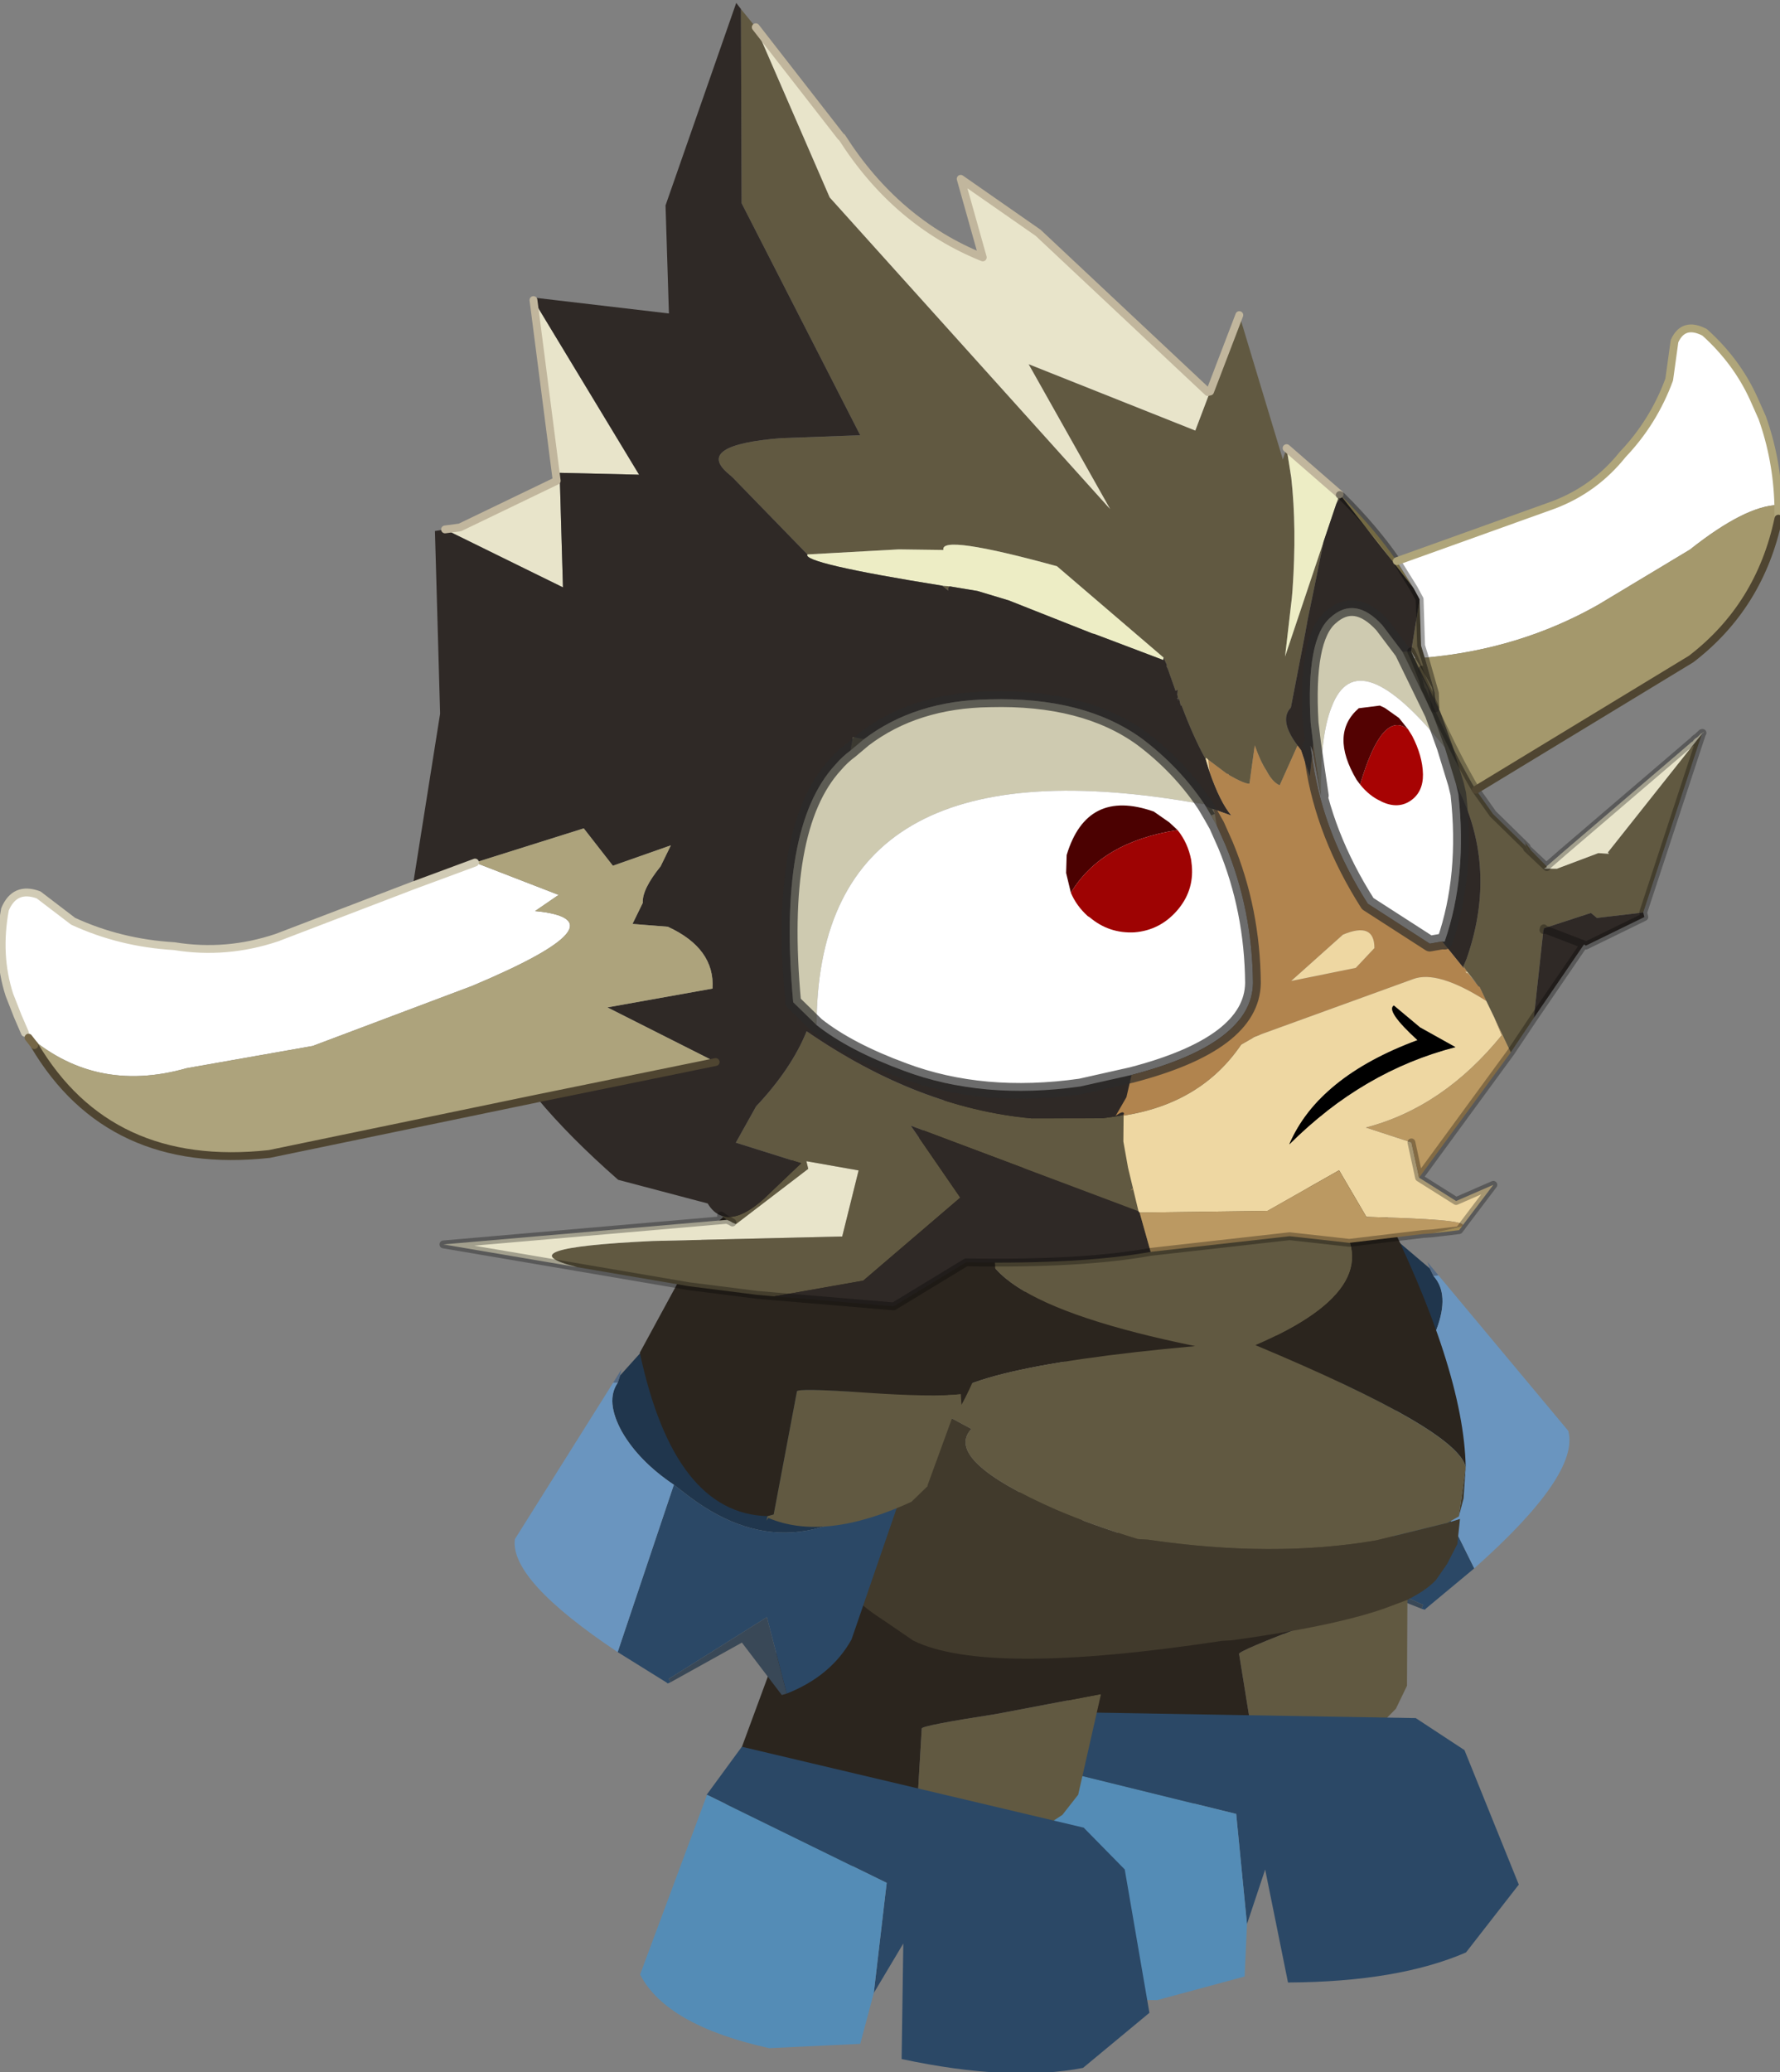 <?xml version="1.0" encoding="UTF-8"?>
<svg version="1.1" viewBox="0 0 17.981 20.923" xmlns="http://www.w3.org/2000/svg" xmlns:cc="http://creativecommons.org/ns#" xmlns:dc="http://purl.org/dc/elements/1.1/" xmlns:rdf="http://www.w3.org/1999/02/22-rdf-syntax-ns#" xmlns:xlink="http://www.w3.org/1999/xlink">
<rect x="0" y="0" width="17.981" height="20.923" fill="#808080" stroke="none"/>
<g transform="translate(-.538 -.404)">
<use transform="matrix(-.116 -.106 -.106 .116 16.795 14.806)" width="25.75" height="24.75" xlink:href="#d"/>
<use transform="matrix(-.164 -.106 -.106 .164 15.25 12.3)" width="21.9" height="20.1" xlink:href="#c"/>
<use transform="matrix(-.132 -.025 -.033 .175 15.35 14.25)" width="25.45" height="27.35" xlink:href="#b"/>
<use transform="matrix(.151 -.026 .021 .12 10.4 17.85)" width="33.45" height="25.95" xlink:href="#a"/>
<use transform="matrix(-.123 -.052 -.07 .164 12.7 15.55)" width="25.45" height="27.35" xlink:href="#b"/>
<use transform="matrix(.154 .007 -.005 .122 7.1 18)" width="33.45" height="25.95" xlink:href="#a"/>
<use transform="matrix(-.126 .025 .027 .133 14.3 9.85)" width="51.2" height="49.75" xlink:href="#f"/>
<use transform="matrix(.092 -.11 .111 .092 5.356 15.955)" width="25.75" height="24.75" xlink:href="#d"/>
<use transform="matrix(.003 -.178 -.178 -.003 10.55 15.85)" width="21.9" height="20.1" xlink:href="#c"/>
<use transform="matrix(.154 -.037 .037 .154 -1.288 2.659)" width="117.95" height="87.1" xlink:href="#e"/>
</g>
<defs>
<g id="d" transform="translate(0 -.05)">
<path d="m15.35 0.35 4.2 0.15q7.9 3.5 5.7 12.4l-1.95 7.25q-10.95-0.9-11.4-10.65l-0.05-1.35q-0.3-2.95 0.55-5.2 0.9-2.25 2.45-2.4l0.5-0.2" fill="#20364d" fill-rule="evenodd"/>
<path d="m14.65 0.3 1.1-0.15-0.4 0.2-0.5 0.2-0.2-0.25" fill="#546a85" fill-rule="evenodd"/>
<path d="m23.3 20.15-11.85 4.5q-2.9 0.55-5.85-1.05l3.25-4.5-7.75-2.5-0.1 0.25-0.2-0.1v-0.1l-0.55-4 11.6-4.5 0.05 1.35q0.45 9.75 11.4 10.65" fill="#2b4866" fill-rule="evenodd"/>
<path d="m0.25 12.65q-0.95-9.05 1.5-10.6l12.9-1.75 0.2 0.25q-1.55 0.15-2.45 2.4-0.85 2.25-0.55 5.2l-11.6 4.5" fill="#6a95bf" fill-rule="evenodd"/>
<path d="m5.6 23.6-0.3-0.2 1.05-4.5-5.35-2.05 0.1-0.25 7.75 2.5-3.25 4.5" fill="#394857" fill-rule="evenodd"/>
</g>
<g id="c">
<path d="m7.65 1.85-0.6-0.05q6.9-3.6 14.45 0l-0.15 0.25 0.55 8.3-5.3 6.15-6.9 3.6q-9.1-2.1-9.15-7.4l0.1-0.35 7-1.2q0.2 0 0-3.85t0-5.45" fill="#2b251e" fill-rule="evenodd"/>
<path d="m7.65 1.85q-0.2 1.6 0 5.45t0 3.85l-7 1.2-0.1 0.35-0.25 0.05 0.15-0.1q-1.3-3.2 1.05-8.1l0.9-0.9h0.05l5.2-1.8" fill="#615941" fill-rule="evenodd"/>
</g>
<g id="b">
<path d="m1.4 12.4 6.7 3.35q4.85 2.25 4.75 2.4l-3.35 7 0.35 0.35-0.1 0.2v-0.2q-4.8-0.8-9.25-5.95l-0.5-1.4 1.4-5.75" fill="#615941" fill-rule="evenodd"/>
<path d="m1.4 12.4-0.5 0.45 9.8-12.85 0.2 0.25 5.95 9.5 8.6 3.8-0.85 12.75q-8.15 2.45-14.75-0.8l-0.35-0.35 3.35-7q0.1-0.15-4.75-2.4l-6.7-3.35" fill="#2b251e" fill-rule="evenodd"/>
</g>
<g id="a">
<use width="33.45" height="25.95" xlink:href="#g"/>
</g>
<g id="g">
<path d="m3.9 4.1-0.05 0.05 2.2-4.15 22.6 5.4 2.8 3.3 2 11.75-4.2 4.8q-4.75 1.45-11.9-0.05l-0.2-9.55-1.8 4.2 0.55-9.15-12-6.6" fill="#2b4866" fill-rule="evenodd"/>
<path d="m3.9 4.1 12 6.6-0.55 9.15-0.75 4.25-5.95 0.7q-6.8-1.5-8.65-5.6l3.9-15.1" fill="#548cb6" fill-rule="evenodd"/>
</g>
<g id="f">
<path d="m40.2 28.5 0.15 1.05q2.95-2.3 3.55-2.05l0.2 0.1 0.2 0.05 0.35-0.15 0.4 0.5 0.75 0.35 1.5 0.8q2.35 1.4 2.85 2.85l0.05 0.55v3.1l-0.8 5.25q-0.05 0.55-1.9 2.25l-1.85 1.8q-5.05 3.7-23.8 4.5l-0.75 0.1q-8 0.45-12.2-0.1l-1.95-0.3q-1.7-0.45-2.55-1.05l-1.1-1-1.1-1.3-0.6-1.8 1 0.1 5.8 0.25q8.2-0.2 17.55-3.35l0.8-0.2q3.25-1.65 5.8-3.3 8-5.3 5.3-7.15l2.35-1.85m-38.55 15.3-0.65-1.25-0.65-2.25 1.3 3.5" fill="#413a2c" fill-rule="evenodd"/>
<path d="m50.2 32.55-0.05-0.55q-0.5-1.45-2.85-2.85l-1.5-0.8-0.75-0.35-0.4-0.5-0.35 0.15-0.2-0.05-0.2-0.1q-0.6-0.25-3.55 2.05l-0.15-1.05q-1-2.95-20.9-0.95 18.75-7.45 13.65-12.7-5.15-5.2-8.45-4.8l-3.55 0.45-0.4 0.1-0.35 0.1-0.5 0.05q-8.3 1.7-12.95 8.95-4 6.25 7.9 8.65-14.25 9.1-14.3 11.95-1.4-7.2 2.45-20.65 4.85-17.05 15.05-19.1l0.25-0.05 0.8-0.2h0.2q10.2-2.1 21.4 11.65 8.75 10.9 10.7 22.55l-1-1.95" fill="#2b251e" fill-rule="evenodd"/>
<path d="m40.2 28.5-2.35 1.85q2.7 1.85-5.3 7.15-2.55 1.65-5.8 3.3l-0.8 0.2q-9.35 3.15-17.55 3.35l-5.8-0.25-0.95-0.3-1.3-3.5q0.05-2.85 14.3-11.95-11.9-2.4-7.9-8.65 4.65-7.25 12.95-8.95l0.5-0.05 0.35-0.1 0.4-0.1 3.55-0.45q3.3-0.4 8.45 4.8 5.1 5.25-13.65 12.7 19.9-2 20.9 0.95" fill="#615941" fill-rule="evenodd"/>
</g>
<g id="e" transform="translate(.25)">
<path d="m86.45 26.85 0.55 9.6 0.4-0.65-0.15 1.9q-0.4 3.2-1.6 7l-0.15 0.45-1.3 3.55 4.1-6.55-1.35 2.9-0.8 1.7-0.35 0.8-2 4.4q-0.95 0.6-0.15 2.45l-1.7 2.2q-0.4-0.3-0.6-1.1-0.25-0.7-0.35-1.75l-0.9 2.3q-0.3-0.05-1.15-0.85v-0.05l-0.1-0.05-0.95-1.15-0.1-0.15-0.05 0.05-0.05-0.15q-0.4-1.5-0.65-3.55l-0.05 0.05v-0.5l-0.1 0.15 0.05-0.15h-0.1l0.1-0.05v-0.2l0.1-0.3-0.15 0.05-0.15-1.45-0.05-0.25h0.05l-0.1-0.55-5.25-7.25q-6.8-3.75-6.8-2.7l-2.75-0.7-5.75-1.05-3.5-5.9-0.25-0.35q-1.55-2.2 3.85-1.35l4.95 1-3.9-16.15 2.85-12.05 0.65 1.35 2.05 11.65 12.75 23.5-2.9-10.2 9.35 6.6 1.5-2.2 2.95-4.3m3.55 12.6v0.05l0.1 0.15q-0.25 0.1-0.45 0.35l0.35-0.55m4.05 20.35 0.7 1.75 1.6 2.55v0.05l0.1 0.5-0.1-0.45-0.05-0.35 0.1 0.15-0.1-0.3v-0.1 0.05l0.15 0.45 0.1 0.2v0.05l0.75 1.25v0.05l-0.2 0.05 0.8 0.2 2.8-0.35 0.65 0.2-0.05-0.1 7.6-5.95 0.05-0.05-0.05 0.05-6.3 10.2-2.95-0.35-0.3-0.4-3.15 0.25v0.05l-0.05 0.05 0.05-0.1-0.05 0.1-1.9 5.3-1.95 1.8-0.5-2.4-0.25-1.15-0.2-0.95 0.75 1.55-0.85-1.75-0.45-0.95-0.15-0.4 0.3-0.4q3.1-4.8 2.15-10.05l-0.2-0.95-0.15-2.45-0.25-2.25-0.95-4.3 0.55 0.1 1.3-3.1-0.6 2.9 0.05 0.8 0.1 2.35-0.2 0.95 0.1-1.35-0.35-1.25-0.2-0.65-0.05-0.15-0.15-0.5 0.1 0.5 0.2 1.45v0.5l0.05 0.1 0.2 1.2q0.75 3.75 1.4 5.8m-51.05 20.95-1.05-0.35-4.1-1.55-6.65-2.85q-4.4-2.3 5.05-0.5l11.85 2.55 2-3.85-3.1-1.35v0.5l-5.3 2.35-0.2-0.15-0.1-0.1-0.2-0.15-0.3-0.35q0.95 0.65 2.9-0.4 2.75-1.6 2.85-1.65l-3.75-2.25 1.8-1.95q2.75-1.8 4.25-3.9 5.75 6.4 12.65 8.75l4.4 1.05 1.05 0.1h0.3v0.05l-0.4 1.6-0.1 1.7v1.35l-0.2 0.1 0.2-0.05v1.45l-12.85-8.7 2 5.2-7.25 3.7-5.75-0.35m21.4-70.9 0.05 0.05h-0.05v-0.05m32.9 55.8-0.95-1.45 0.95 1.45m-41.45-17.6 0.35-0.8 0.65 0.3-1 0.5m21.2 8.75 0.35 0.25 0.1 0.35-0.25 0.05-0.2-0.65m-13.05-17.6 0.45 0.15q-0.15 0.05-0.15 0.25l-0.3-0.4m8.6 5.2 0.25 0.15-0.15-0.1-0.1-0.05" fill="#615941" fill-rule="evenodd"/>
<path d="m97.3 65.6 1.25-0.65 9.6-4.9h0.05q0.15-0.15 0.35-0.2l0.35-0.2v0.05l0.05-0.05 0.15-0.05-0.2 0.1-7.6 5.95 0.05 0.1-0.65-0.2-2.8 0.35-0.8-0.2 0.2-0.05v-0.05m-66.1 10.4-7.95-3.4 17.95 2.7 0.2 0.15 0.1 0.1 0.2 0.15 5.3-2.35v-0.5l3.1 1.35-2 3.85-11.85-2.55q-9.45-1.8-5.05 0.5m2.8-47.7 0.95 0.1 6.7-1.45 1.25-11.55 3.95 12.4-4.9-1.3-1.5 7.15-6.45-5.35m26.75-26.5 3.65 8.05v0.05h0.05q2.1 6.1 6.95 9.55l-0.2-5.2 4 4.5 8.15 12.4h0.15l-1.5 2.2-9.35-6.6 2.9 10.2-12.75-23.5-2.05-11.65" fill="#e8e4ca" fill-rule="evenodd"/>
<path d="m90 39.5 0.1 0.1q1.55 2.5 2.45 4.85l0.65 1.95-3.1-6.75-0.1-0.15" fill="#b7a76a" fill-rule="evenodd"/>
<path d="m87.4 35.8 2.6 3.65-0.35 0.55-1.35 2.15-4.1 6.55 1.3-3.55 0.15-0.45q1.2-3.8 1.6-7l0.15-1.9m-31.3-0.55 5.75 1.05 2.75 0.7q0-1.05 6.8 2.7l5.25 7.25-0.05 0.15-0.15-0.1-3.6-2.45-0.25-0.15-4.7-3.3-1.8-1.05-1.65-0.7-0.45-0.15q-8.4-3.5-7.9-3.95" fill="#ededc5" fill-rule="evenodd"/>
<path d="m102.6 69.9v0.3l-4.05 0.9-0.1-0.1-4.2 3.8 1.9-5.3 0.05-0.05v-0.05l3.15-0.25 0.3 0.4 2.95 0.35m-35.6 13.7q-4.45-0.25-11.6-2.1l-5.15 1.65-7.25-2.4 5.75 0.35 7.25-3.7-2-5.2 12.85 8.7 0.05 0.1 0.1 2.6m-26.1-8.65q-0.45-0.3-0.65-0.95l-5.2-2.8q-2.4-3.4-3.8-6.25l11.6 0.4-5.9-5 6.8 0.4q0.75-2.45-1.85-4.5l-2.15-0.7 0.95-1.15q0.15-0.85 1.65-2l0.95-1.15-3.9 0.4-1.25-2.75-7.25 0.5-4.2 0.5 4.25-10.25 2.4-11.4 0.65 0.05 6.45 5.35 1.5-7.15 4.9 1.3-3.95-12.4 0.05-0.15 8.15 3 1.4-6.75 7.4-11.5 0.2 0.45-2.85 12.05 3.9 16.15-4.95-1q-5.4-0.85-3.85 1.35l0.25 0.35 3.5 5.9q-0.5 0.45 7.9 3.95l0.3 0.4q0-0.2 0.15-0.25l1.65 0.7 1.8 1.05 4.7 3.3 0.1 0.05 0.15 0.1 3.6 2.45 0.15 0.1 0.05-0.15 0.1 0.55h-0.05l0.05 0.25 0.15 1.45 0.15-0.05-0.1 0.3v0.2l-0.1 0.05h0.1l-0.05 0.15 0.1-0.15v0.5l0.05-0.05q0.25 2.05 0.65 3.55l0.05 0.15 0.05 0.85q0.2 2.05 0.7 3.05l-1-0.65-0.1-0.05-0.35-0.25-0.05-0.15q-1-2.7-2.9-5-2.95-3.45-8.85-4.7-4.65-1.05-8.4 0.6l-0.65-0.3-0.35 0.8q-0.6 0.25-1.15 0.65-4.55 3.05-6.15 14.1l1.1 1.75q1.6 2.05 4.75 4.15 4.45 3 10.7 3.6l3.35 0.05-0.65 1.3-0.95 1q0.6-0.25 0.55 0l-0.05 0.05h-0.3l-1.05-0.1-4.4-1.05q-6.9-2.35-12.65-8.75-1.5 2.1-4.25 3.9l-1.8 1.95 3.75 2.25q-0.1 0.05-2.85 1.65-1.95 1.05-2.9 0.4m49.2-35.3 3.1 6.75 0.2 0.75-1.3 3.1-0.55-0.1-0.85-1.95q-1.25-2.25-3.1-1.25-1.85 0.95-2.8 6.25l-0.15 1.3-0.15 0.5-0.05-0.4-0.05 0.65-0.45 1.25-0.15-1.75-0.15-0.35q-0.8-1.85 0.15-2.45l2-4.4 0.35-0.8 0.8-1.7 1.35-2.9 1.35-2.15q0.2-0.25 0.45-0.35m2.8 19.5 0.2 0.95q0.95 5.25-2.15 10.05l-0.3 0.4v0.15l-0.95-2 0.15 0.05q2.4-3.75 3.05-8.95v-0.65m-1.65 12.75 0.85 1.75-0.75-1.55v-0.05h-0.05l-0.45-0.95 0.4 0.8m7.2-0.9-2.25-1.55 2.25 1.55" fill="#2f2926" fill-rule="evenodd"/>
<path d="m84.65 54.5 0.15-1.3q0.95-5.3 2.8-6.25 1.85-1 3.1 1.25l0.85 1.95 0.95 4.3 0.25 2.25q-3.8-8-6.4-4.2-1.15 1.6-2 5.35l0.3-3.35m-28.8-6.45 1-0.5q3.75-1.65 8.4-0.6 5.9 1.25 8.85 4.7 1.9 2.3 2.9 5l-0.85-0.35q-21.95-9.35-26.4 7.9l-0.1 0.35-1.1-1.75q1.6-11.05 6.15-14.1 0.55-0.4 1.15-0.65" fill="#cecab0" fill-rule="evenodd"/>
<path d="m92.55 44.45 10.55-1.15q2.8-0.35 5.05-2.1 2.4-1.55 4-3.95l0.9-2.3q0.85-1.1 2-0.1 1.55 2.25 2.05 4.8l0.25 1.35q0.3 2.8-0.3 5.65-2.05-0.45-6.15 1.45l-6.5 2.05q-5.55 1.6-11.55 0.7l-0.05-0.8 0.6-2.9-0.2-0.75-0.65-1.95m-92.1 8.8-0.2-1.15-0.2-1.45q-0.2-2.65 1-5.35 0.95-1.3 2.3-0.4l1.75 2.15q2.6 2.05 5.9 3.05 3.1 1.3 6.5 1l9.2-1.2 4.2-0.5 4.7 3.25-1.7 0.65q5.65 1.95-5 3.7l-10.8 1.35-8.15-0.5q-6.15 0.25-9.5-4.6m83.95 2 0.05-0.65 0.05 0.4-0.15 2.85q0.85-3.75 2-5.35 2.6-3.8 6.4 4.2l0.15 2.45v0.65q-0.65 5.2-3.05 8.95l-0.15-0.05-0.8-0.05-3.25-3.4q-1.7-4.95-1.3-9.55l0.05-0.45m7.85-4.5h-0.05l-0.1-0.5 0.15 0.5m-7.9 7.1v-2.15 2.15m-6.9 0.3 0.25 1.35q0.7 4.4-0.35 8.95-0.95 3.75-8.9 3.9l-3.35-0.05q-6.25-0.6-10.7-3.6-3.15-2.1-4.75-4.15l0.1-0.35q4.45-17.25 26.4-7.9l0.85 0.35 0.05 0.15 0.2 0.65 0.2 0.7" fill="#fff" fill-rule="evenodd"/>
<path d="m117.05 46.65-0.2 0.85q-2.45 5.15-7.5 7.4l-15.3 4.9q-0.65-2.05-1.4-5.8l-0.2-1.2-0.05-0.1 0.35 1.4-0.35-1.9 0.35 1.9-0.35-1.4v-0.5l-0.2-1.45h0.05l0.05 0.15 0.2 0.65 0.35 1.25-0.1 1.35 0.2-0.95-0.1-2.35q6 0.9 11.55-0.7l6.5-2.05q4.1-1.9 6.15-1.45" fill="#a4986c" fill-rule="evenodd"/>
<path d="m83.65 54.4 0.15 0.35 0.15 1.75 0.45-1.25-0.05 0.45q-0.4 4.6 1.3 9.55l3.25 3.4 0.8 0.05 0.95 2v-0.15l0.15 0.4h-0.05l-0.05-0.05 0.05 0.2q-0.05-0.2 0.1 0l0.45 0.95h0.05v0.05l0.2 0.95q-2.55-2.65-4.2-2.45l-10.2 1.15-0.35 0.05h-0.05l-0.25 0.05h0.05l-0.85 0.25q-3.35 3.05-8.35 2.65v-0.05l0.05-0.05q0.05-0.25-0.55 0l0.95-1 0.65-1.3q7.95-0.15 8.9-3.9 1.05-4.55 0.35-8.95l-0.25-1.35 0.05-0.75v-0.3l1 0.65q-0.5-1-0.7-3.05l0.1-0.75 0.95 1.15 0.1 0.05v0.05q0.85 0.8 1.15 0.85l0.9-2.3q0.1 1.05 0.35 1.75 0.2 0.8 0.6 1.1l1.7-2.2m0.85 0.6 0.15-0.5-0.3 3.35 0.15-2.85m0.9 13.1q0.4-1.65-1.75-1.3l-3.9 2.1 4.2 0.15 1.45-0.95" fill="#b1844e" fill-rule="evenodd"/>
<path d="m84.75 83 1.95 2 2.55-0.45-2.5 2.05q0.2-0.35-5.85-1.95l-1-3.3-5.05 1.45-7.95-1.8-0.05-0.1v-2.85l0.1-1.7 0.4-1.6q5 0.4 8.35-2.65l0.85-0.25h-0.05l0.25-0.05h0.05l0.35-0.05 10.2-1.15q1.65-0.2 4.2 2.45l0.25 1.15 0.2 1.2q-4.7 3.6-9.8 3.7l2.6 1.6-0.05 2.3m6.05-12.05 0.45 0.95-0.4-0.8q-0.15-0.2-0.1 0l-0.05-0.2 0.05 0.05h0.05m-5.4-2.85-1.45 0.95-4.2-0.15 3.9-2.1q2.15-0.35 1.75 1.3m1.65 5.6-1.3-1.75q-0.6 0.2 0.95 2.5-6.7 0.8-9.5 4.55 5.65-3.45 11.75-3.55l-1.9-1.75m-9.3-19.85 0.05-0.05 0.1 0.15-0.1 0.75-0.05-0.85m-0.25 3.25v0.3l-0.05 0.75-0.2-0.7 0.25-0.05-0.1-0.35 0.1 0.05" fill="#eed7a2" fill-rule="evenodd"/>
<path d="m87.05 73.7 1.9 1.75q-6.1 0.1-11.75 3.55 2.8-3.75 9.5-4.55-1.55-2.3-0.95-2.5l1.3 1.75" fill-rule="evenodd"/>
<path d="m92.3 76.6-7.55 6.4 0.05-2.3-2.6-1.6q5.1-0.1 9.8-3.7l-0.2-1.2 0.5 2.4m-5.55 10-0.05 0.05h-1.95l-0.6-0.1-4.7-0.55-3.6-1.3-8.85-1.1-0.1-2.6 7.95 1.8 5.05-1.45 1 3.3q6.05 1.6 5.85 1.95m-19.9-7.2v0.05l-0.2 0.05 0.2-0.1" fill="#bb9962" fill-rule="evenodd"/>
<path d="m86.7 86.65-0.25 0.2-1.7-0.2h1.95" fill="#e6c577" fill-rule="evenodd"/>
<path d="m31.25 64.95-17.45-0.55q-10.2-1.3-12.95-10.25l-0.25-0.55-0.15-0.35q3.35 4.85 9.5 4.6l8.15 0.5 10.8-1.35q10.65-1.75 5-3.7l1.7-0.65-4.7-3.25 7.25-0.5 1.25 2.75 3.9-0.4-0.95 1.15q-1.5 1.15-1.65 2l-0.95 1.15 2.15 0.7q2.6 2.05 1.85 4.5l-6.8-0.4 5.9 5-11.6-0.4" fill="#ada37c" fill-rule="evenodd"/>
<path d="m87.4 35.8 2.6 3.65m-56-11.15 0.95 0.1 6.7-1.45 1.25-11.55m17.85-13.6 3.65 8.05m0.05 0.05q2.1 6.1 6.95 9.55l-0.2-5.2 4 4.5 8.15 12.4h0.15l2.95-4.3" fill="none" stroke="#c1b69d" stroke-linecap="round" stroke-linejoin="round" stroke-width=".5"/>
<path d="m90 39.5 0.1 0.1q1.55 2.5 2.45 4.85m0.65 1.95-0.65-1.95m0.85 2.7-0.2-0.75m0.2 0.75-0.6 2.9 0.05 0.8 0.1 2.35-0.2 0.95 0.1-1.35-0.35-1.25" fill="none" stroke="#000" stroke-linecap="round" stroke-linejoin="round" stroke-opacity=".373" stroke-width=".5"/>
<path d="m84.4 55.25 0.05-0.65m0.2-0.1 0.15-1.3q0.95-5.3 2.8-6.25 1.85-1 3.1 1.25l0.85 1.95 0.95 4.3 0.25 2.25 0.15 2.45v0.65q-0.65 5.2-3.05 8.95l-0.15-0.05m-5.3-13.45-0.05 0.45v2.15l0.3-3.35m-0.3 1.2q-0.4 4.6 1.3 9.55l3.25 3.4 0.8 0.05m-12.25-10.55 0.25 1.35q0.7 4.4-0.35 8.95-0.95 3.75-8.9 3.9m-12.6-24.3 1-0.5q3.75-1.65 8.4-0.6 5.9 1.25 8.85 4.7 1.9 2.3 2.9 5l0.05 0.15m-21.2-8.75q-0.6 0.25-1.15 0.65-4.55 3.05-6.15 14.1l1.1 1.75q1.6 2.05 4.75 4.15 4.45 3 10.7 3.6l3.35 0.05m9-14.2-0.2-0.7-0.2-0.65" fill="none" stroke="#2b2b2b" stroke-linecap="round" stroke-linejoin="round" stroke-opacity=".69"/>
<path d="m92.55 44.45 10.55-1.15q2.8-0.35 5.05-2.1 2.4-1.55 4-3.95l0.9-2.3q0.85-1.1 2-0.1 1.55 2.25 2.05 4.8l0.25 1.35q0.3 2.8-0.3 5.65l-0.2 0.85" fill="none" stroke="#afa57a" stroke-linecap="round" stroke-linejoin="round" stroke-width=".5"/>
<path d="m94.05 59.8 0.7 1.75 1.6 2.55v0.1l0.95 1.45m0-0.05 1.25-0.65 9.6-4.9h0.05q0.15-0.15 0.35-0.2l0.35-0.2m0 0.05-6.3 10.2v0.3l-4.05 0.9-0.1-0.1-4.2 3.8-1.95 1.8-7.55 6.4 1.95 2 2.55-0.45-2.5 2.05-0.05 0.05-0.25 0.2-1.7-0.2-0.6-0.1-4.7-0.55-3.6-1.3-8.85-1.1q-4.45-0.25-11.6-2.1l-5.15 1.65-7.25-2.4-1.05-0.35-4.1-1.55-6.65-2.85-7.95-3.4 17.95 2.7-0.3-0.35m68.05-15.3-0.05 0.05m-16.7-8.95 0.2 1.45 0.35 1.9-0.35-1.4 0.05 0.1 0.2 1.2q0.75 3.75 1.4 5.8m-1.95-9.55 0.1 0.5m0.2 1.95v-0.5m3.8 17.25v-0.05l-0.05 0.1m0.05-0.05 2.25 1.55m-13.65 9.7-0.05 2.3m-43.25-7.45-0.1-0.1-0.2-0.15" fill="none" stroke="#000" stroke-linecap="round" stroke-linejoin="round" stroke-opacity=".302" stroke-width=".5"/>
<path d="m116.85 47.5q-2.45 5.15-7.5 7.4l-15.3 4.9m-62.8 5.15-17.45-0.55q-10.2-1.3-12.95-10.25m42 11.2-11.6-0.4" fill="none" stroke="#4f4531" stroke-linecap="round" stroke-linejoin="round" stroke-width=".5"/>
<path d="m0.45 53.25-0.2-1.15-0.2-1.45q-0.2-2.65 1-5.35 0.95-1.3 2.3-0.4l1.75 2.15q2.6 2.05 5.9 3.05 3.1 1.3 6.5 1l9.2-1.2m4.2-0.5-4.2 0.5" fill="none" stroke="#d1cbb5" stroke-linecap="round" stroke-linejoin="round" stroke-width=".5"/>
<path d="m0.85 54.15-0.25-0.55" fill="none" stroke="#756646" stroke-linecap="round" stroke-linejoin="round" stroke-width=".5"/>
<path d="m67.4 60.15v-1.3l0.3-1.1q2.25-3.85 6.05-1.4l0.8 0.9 0.4 0.6q-4.9-0.4-7.55 2.3" fill="#4b0101" fill-rule="evenodd"/>
<path d="m67.4 60.15q2.65-2.7 7.55-2.3 0.45 0.95 0.4 2.05l-0.05 0.4q-0.25 1.6-1.6 2.55t-2.95 0.7q-1.6-0.3-2.55-1.6l-0.1-0.1q-0.55-0.8-0.7-1.7" fill="#9e0303" fill-rule="evenodd"/>
<path d="m90.75 55.05 0.15 0.45q0.35 1.4 0.1 2.55-0.25 1.1-1.15 1.45t-1.8-0.35l-0.05-0.05q-0.65-0.5-1.05-1.35 2.5-4.35 3.8-2.7" fill="#a70303" fill-rule="evenodd"/>
<path d="m90.75 55.05q-1.3-1.65-3.8 2.7l-0.15-0.35q-1-3.25 1.2-4.4l1.35 0.15 0.25 0.2 0.05 0.05 0.7 0.8 0.4 0.85" fill="#530202" fill-rule="evenodd"/>
</g>
</defs>
</svg>
